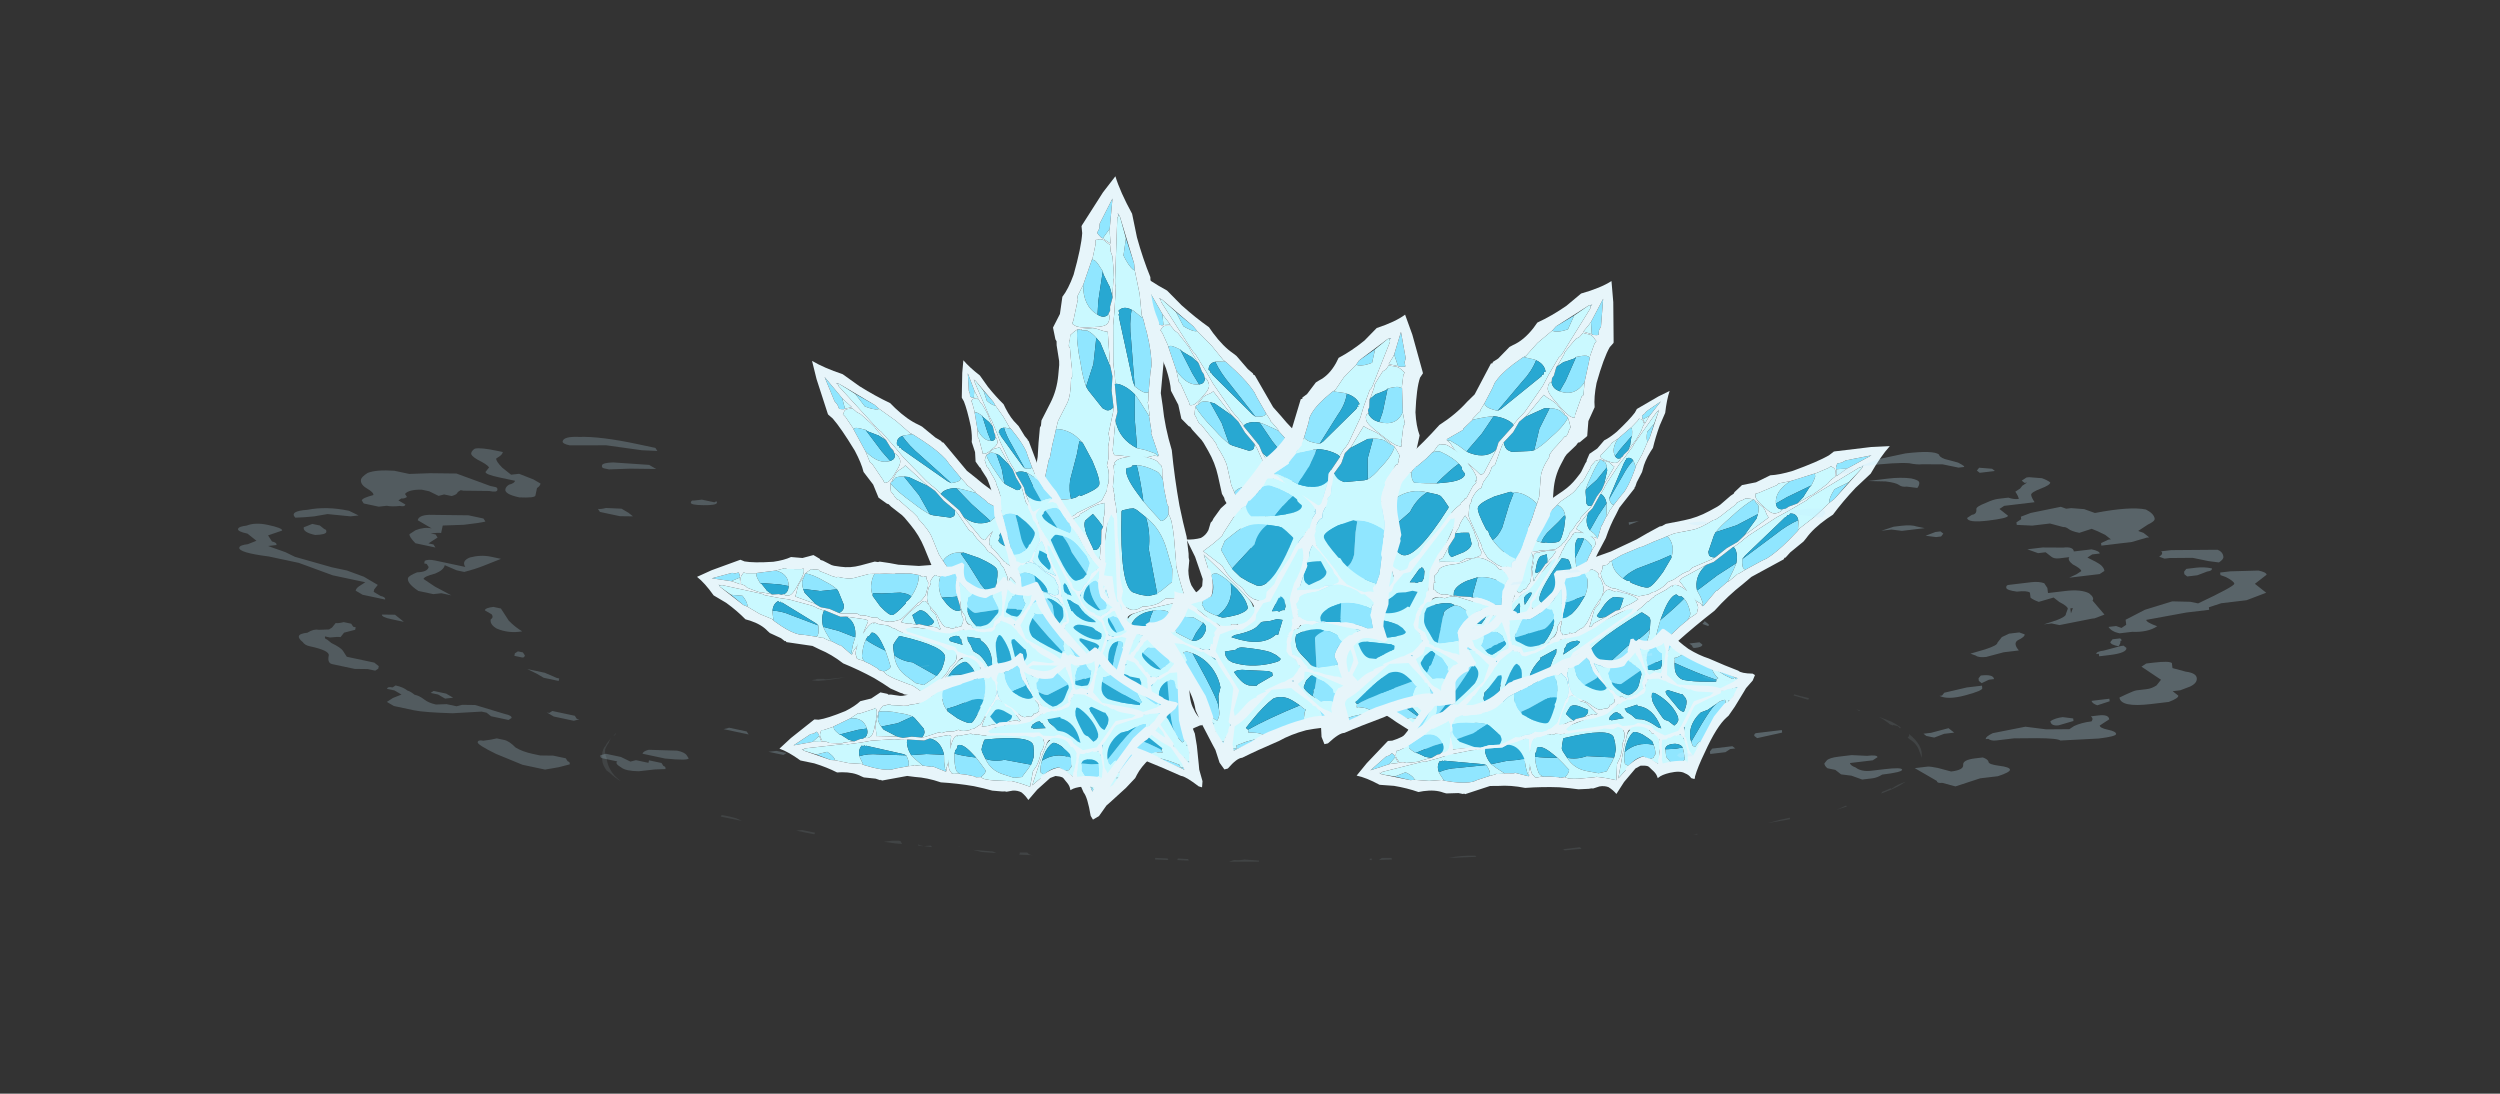 <?xml version="1.0" encoding="UTF-8" standalone="no"?>
<svg xmlns:ffdec="https://www.free-decompiler.com/flash" xmlns:xlink="http://www.w3.org/1999/xlink" ffdec:objectType="frame" height="109.85px" width="251.1px" xmlns="http://www.w3.org/2000/svg">
  <rect width="100%" height="100%" fill="#333333" stroke="none"/>
  <g transform="matrix(1.0, 0.0, 0.0, 1.0, 125.8, 66.15)">
    <use ffdec:characterId="1418" height="62.3" transform="matrix(-0.068, -0.307, 0.385, -0.086, -0.105, 14.704)" width="173.95" xlink:href="#sprite0"/>
    <use ffdec:characterId="1418" height="62.3" transform="matrix(0.173, -0.119, 0.149, 0.216, 11.597, -6.488)" width="173.95" xlink:href="#sprite0"/>
    <use ffdec:characterId="1418" height="62.3" transform="matrix(0.153, -0.3, 0.48, 0.245, -41.056, 3.397)" width="173.95" xlink:href="#sprite0"/>
    <use ffdec:characterId="1418" height="62.3" transform="matrix(-0.119, -0.29, 0.364, -0.15, -24.049, 20.752)" width="173.95" xlink:href="#sprite0"/>
    <use ffdec:characterId="1418" height="62.3" transform="matrix(0.309, -0.061, 0.077, 0.386, 10.154, -11.272)" width="173.95" xlink:href="#sprite0"/>
    <use ffdec:characterId="1418" height="62.3" transform="matrix(-0.012, -0.21, 0.263, -0.015, -27.32, 6.585)" width="173.95" xlink:href="#sprite0"/>
    <use ffdec:characterId="1418" height="62.3" transform="matrix(0.026, -0.331, -0.479, -0.218, 32.205, 19.963)" width="173.95" xlink:href="#sprite0"/>
    <use ffdec:characterId="1418" height="62.3" transform="matrix(-0.188, 0.166, 0.144, 0.37, 42.96, -17.642)" width="173.95" xlink:href="#sprite0"/>
    <use ffdec:characterId="1418" height="62.3" transform="matrix(-0.057, -0.316, -0.553, -0.183, 26.017, 20.677)" width="173.95" xlink:href="#sprite0"/>
    <use ffdec:characterId="1418" height="62.3" transform="matrix(-0.242, 0.065, -0.033, 0.397, -13.648, -20.073)" width="173.95" xlink:href="#sprite0"/>
    <use ffdec:characterId="1418" height="62.3" transform="matrix(-0.204, 0.135, 0.09, 0.374, -12.153, -14.962)" width="173.95" xlink:href="#sprite0"/>
    <use ffdec:characterId="466" height="18.35" transform="matrix(1.469, 0.0, 0.0, 1.077, -65.306, 0.632)" width="90.2" xlink:href="#shape1"/>
    <use ffdec:characterId="1104" height="6.6" transform="matrix(-5.086, 0.606, 0.606, 5.086, 99.92, -24.701)" width="14.75" xlink:href="#shape2"/>
    <use ffdec:characterId="1105" height="6.6" transform="matrix(5.025, 1.07, -1.07, 5.025, -98.415, -29.348)" width="11.4" xlink:href="#shape3"/>
  </g>
  <defs>
    <g id="sprite0" transform="matrix(1.0, 0.0, 0.0, 1.0, 70.0, 32.55)">
      <use ffdec:characterId="1417" height="8.9" transform="matrix(7.0, 0.0, 0.0, 7.0, -70.0, -32.55)" width="24.85" xlink:href="#shape0"/>
    </g>
    <g id="shape0" transform="matrix(1.0, 0.0, 0.0, 1.0, 10.0, 4.65)">
      <path d="M1.35 -2.3 L1.9 -2.45 2.8 -2.6 2.9 -2.6 3.45 -2.7 3.8 -2.75 4.1 -2.8 Q4.25 -2.65 4.25 -2.4 4.25 -2.25 4.1 -2.0 L4.1 -2.1 3.55 -2.0 2.45 -1.85 Q2.0 -1.75 1.75 -1.6 1.4 -1.9 1.4 -2.2 1.4 -2.25 1.4 -2.3 L1.35 -2.3 M8.3 -3.5 L8.35 -3.45 8.35 -3.4 8.45 -3.25 Q8.45 -3.1 8.35 -2.95 L7.3 -2.7 6.3 -2.6 Q6.6 -2.8 7.05 -3.0 7.85 -3.4 8.3 -3.5 M0.1 -2.05 L0.15 -1.85 Q0.15 -1.55 -0.1 -1.25 L-0.9 -1.15 -1.05 -1.15 -0.95 -1.3 Q-0.85 -1.55 -0.9 -1.85 L-0.8 -2.0 -0.2 -2.0 0.0 -2.05 0.1 -2.05 M-1.15 -0.6 L-1.3 -0.6 -1.35 -0.6 -1.3 -0.65 -1.3 -0.6 -1.15 -0.6 M13.3 -3.9 L13.4 -3.9 13.5 -3.95 13.45 -3.9 13.3 -3.9 M12.7 -3.45 L11.9 -2.95 11.65 -2.85 11.65 -2.9 Q11.7 -3.05 12.0 -3.3 L12.7 -3.45 M10.1 -2.15 L9.95 -2.05 9.5 -1.8 Q8.85 -1.45 8.35 -1.3 L8.1 -1.25 7.3 -1.05 Q7.2 -1.1 7.2 -1.2 7.2 -1.3 7.25 -1.45 L8.95 -2.1 Q9.55 -2.35 10.1 -2.45 L10.1 -2.4 10.0 -2.1 10.1 -2.15 M6.4 -0.75 L5.85 -0.5 5.8 -0.5 5.1 -0.05 5.05 -0.05 5.1 -0.15 5.05 -0.4 4.95 -0.65 5.1 -0.7 6.0 -1.05 6.95 -1.35 Q6.8 -1.15 6.5 -0.85 L6.4 -0.75 M4.25 0.35 L3.9 0.5 3.4 0.75 3.35 0.8 3.05 0.9 Q2.75 0.9 2.65 0.8 2.85 0.45 3.05 0.15 3.85 -0.2 4.3 -0.45 4.45 -0.25 4.45 0.1 4.45 0.2 4.25 0.35 M-0.85 2.2 Q-1.4 2.15 -1.85 2.3 L-2.15 2.55 -2.2 2.55 -2.4 2.6 -2.55 2.55 -2.6 2.55 Q-2.7 2.4 -2.7 2.25 L-2.65 2.2 Q-1.8 1.7 -0.9 1.7 -0.7 1.85 -0.65 2.05 -0.7 2.1 -0.75 2.15 L-0.85 2.2 M-4.45 3.7 L-5.05 3.65 -4.45 3.7 M-5.4 3.55 L-7.55 3.0 -7.75 2.8 -7.75 2.75 Q-7.45 2.65 -7.25 2.65 L-7.0 2.65 Q-6.75 2.65 -5.9 2.85 L-4.9 3.1 -4.9 3.25 -5.0 3.35 -5.3 3.3 Q-5.45 3.3 -5.45 3.45 L-5.4 3.55 M-6.65 0.55 L-6.3 0.2 -6.35 0.35 -6.25 0.35 -5.95 0.3 -5.8 0.25 -5.8 0.3 -5.7 0.4 Q-6.85 1.35 -7.7 1.95 L-7.85 1.95 -7.8 1.9 Q-7.7 1.7 -7.7 1.65 L-7.7 1.55 -6.65 0.55 M-6.25 0.1 L-5.95 -0.1 -5.6 -0.4 -5.55 -0.1 -5.8 -0.15 Q-6.0 -0.15 -6.0 0.0 L-6.25 0.1 M-5.05 -0.6 L-4.6 -0.7 -4.55 -0.7 -4.55 -0.6 -4.4 -0.6 Q-4.25 -0.5 -4.15 -0.4 L-4.1 -0.2 -4.65 -0.1 -4.75 -0.05 -4.8 -0.05 -5.05 0.0 -5.2 -0.2 -5.1 -0.3 Q-5.0 -0.45 -5.0 -0.5 -5.0 -0.55 -5.05 -0.6 M-4.25 -0.85 L-4.2 -0.9 -4.25 -0.85 M-3.95 -0.7 L-3.9 -0.65 -3.95 -0.7 M-3.75 -0.9 L-3.75 -0.95 -3.75 -0.9 M-3.15 -0.85 L-3.05 -0.85 -2.8 -0.8 Q-2.7 -0.8 -2.4 -0.9 -2.2 -0.95 -1.95 -1.1 -1.85 -1.0 -1.7 -1.0 L-1.65 -0.8 -1.7 -0.65 Q-2.1 -0.35 -2.25 -0.35 L-3.6 -0.25 -3.6 -0.3 Q-3.15 -0.85 -3.15 -0.8 L-3.15 -0.85 M-0.25 1.55 L-0.2 1.6 1.35 0.85 Q2.0 0.7 2.5 0.4 2.35 0.9 1.65 1.3 L1.05 1.65 0.55 1.8 0.0 1.65 -0.25 1.55 M9.25 -3.2 Q9.3 -3.65 10.1 -3.9 L11.25 -4.0 11.25 -3.9 Q11.2 -3.8 11.0 -3.6 L9.8 -3.35 9.25 -3.2 M12.25 -4.0 L12.25 -4.05 Q12.3 -4.15 12.35 -4.2 L12.55 -4.2 12.75 -4.25 13.95 -4.25 12.75 -3.95 12.25 -4.0 M-4.3 3.05 L-3.85 2.9 -3.25 2.65 -3.25 2.7 -3.15 2.9 -3.3 3.2 -3.25 3.25 -3.9 3.45 -4.15 3.45 -4.2 3.35 -4.3 3.05 M-7.95 1.65 L-8.0 1.75 -8.3 2.05 -8.65 2.35 -8.8 2.35 -8.8 2.4 -8.85 2.45 -9.0 2.5 -7.95 1.65 M-7.95 2.85 Q-7.9 2.95 -7.85 3.0 L-8.15 3.0 -7.95 2.85 M-8.6 2.85 L-9.15 2.65 -8.4 2.6 Q-8.7 2.65 -8.7 2.75 L-8.6 2.85" fill="#90e6ff" fill-rule="evenodd" stroke="none"/>
      <path d="M1.35 -2.3 L1.4 -2.3 Q1.4 -2.25 1.4 -2.2 1.4 -1.9 1.75 -1.6 L1.9 -1.5 2.05 -1.45 2.05 -1.4 Q2.6 -1.1 2.8 -1.1 3.0 -1.1 3.6 -1.55 L4.1 -2.0 Q4.25 -2.25 4.25 -2.4 4.25 -2.65 4.1 -2.8 L4.45 -2.85 5.3 -2.85 Q5.65 -2.85 6.3 -3.05 L6.4 -3.05 6.7 -3.15 Q6.8 -3.2 7.45 -3.45 L7.5 -3.5 7.7 -3.55 7.75 -3.55 7.95 -3.6 8.15 -3.55 8.3 -3.5 Q7.85 -3.4 7.05 -3.0 6.6 -2.8 6.3 -2.6 L6.2 -2.5 5.8 -1.95 5.8 -1.85 Q5.8 -1.75 6.05 -1.7 L5.85 -1.65 4.95 -1.5 Q4.85 -1.45 4.75 -1.4 L4.7 -1.4 4.45 -1.35 4.0 -1.2 3.7 -1.15 Q3.6 -1.05 3.25 -0.95 L3.05 -0.9 2.95 -0.9 2.75 -0.85 2.3 -0.85 Q2.25 -0.85 1.3 -1.3 1.2 -1.3 1.05 -1.4 L0.9 -1.5 0.8 -1.8 0.8 -1.95 Q0.95 -2.1 0.95 -2.2 L1.15 -2.2 1.25 -2.25 1.3 -2.25 1.3 -2.3 1.35 -2.3 M8.35 -3.4 L8.4 -3.4 8.65 -3.15 8.7 -3.05 8.75 -2.85 8.8 -2.75 7.6 -2.3 7.5 -2.25 8.25 -2.8 8.35 -2.95 Q8.45 -3.1 8.45 -3.25 L8.35 -3.4 M-0.1 -1.25 Q0.15 -1.55 0.15 -1.85 L0.1 -2.05 0.3 -2.1 0.4 -2.15 0.45 -2.15 Q0.5 -2.1 0.55 -2.1 L0.7 -1.95 0.65 -1.85 0.75 -1.75 Q0.8 -1.6 0.8 -1.45 0.8 -1.2 0.45 -0.95 L0.2 -0.75 0.05 -0.6 Q-0.35 -0.1 -0.6 -0.1 L-0.75 -0.05 -0.85 0.0 -1.0 0.0 Q-1.1 0.0 -1.1 -0.05 L-1.15 0.0 -1.45 0.0 -1.45 -0.05 -1.5 -0.1 -1.5 -0.15 Q-1.55 -0.25 -1.4 -0.4 L-1.35 -0.6 -1.3 -0.6 -1.15 -0.6 Q-0.85 -0.65 -0.45 -0.95 L-0.1 -1.25 M-1.3 -0.6 L-1.3 -0.6 M0.65 -0.35 L0.05 -0.2 -0.1 -0.1 -0.2 -0.1 -0.15 -0.15 0.2 -0.7 0.5 -0.9 Q0.55 -1.05 0.7 -1.15 0.85 -1.3 0.95 -1.3 L1.05 -1.3 Q1.15 -1.25 1.25 -1.2 L1.35 -1.2 Q1.7 -1.05 1.75 -1.05 L2.05 -0.9 2.25 -0.75 Q1.8 -0.6 1.65 -0.6 L1.3 -0.5 Q1.45 -0.65 1.6 -0.9 L1.2 -1.0 Q1.0 -1.0 0.7 -0.8 L0.25 -0.45 Q0.3 -0.35 0.45 -0.35 L0.65 -0.35 M0.65 -0.25 L1.55 -0.45 1.8 -0.5 2.0 -0.5 2.1 -0.35 2.35 -0.45 2.65 -0.6 2.7 -0.6 2.9 -0.7 2.95 -0.7 3.0 -0.75 3.6 -0.9 3.85 -1.0 3.9 -0.95 3.9 -1.0 Q4.15 -1.05 4.5 -0.7 L4.35 -0.95 4.25 -1.1 4.3 -1.15 4.4 -1.2 5.6 -1.5 5.5 -1.45 Q4.95 -1.15 4.95 -0.65 L5.05 -0.4 5.1 -0.15 5.05 -0.05 5.0 -0.15 4.8 -0.3 4.75 -0.4 Q4.85 -0.2 4.85 -0.05 4.85 0.0 4.8 0.05 L4.75 0.15 4.65 0.2 4.35 0.3 4.25 0.35 Q4.45 0.2 4.45 0.1 4.45 -0.25 4.3 -0.45 L4.2 -0.55 4.15 -0.55 Q4.1 -0.55 4.05 -0.6 L4.0 -0.65 3.95 -0.65 Q3.65 -0.6 3.25 -0.1 L3.05 0.15 Q2.85 0.45 2.65 0.8 2.75 0.9 3.05 0.9 L3.0 0.95 2.85 1.05 Q2.55 1.2 2.3 1.3 L1.4 1.65 1.25 1.7 Q1.05 1.8 0.7 2.0 L0.2 2.3 -0.2 1.85 -0.5 1.75 Q-0.8 1.6 -0.95 1.4 -1.25 1.3 -1.3 1.15 -1.3 1.1 -1.3 1.0 L-1.7 1.2 Q-1.5 1.2 -1.35 1.3 -1.0 1.5 -0.75 1.7 L0.05 2.3 -0.55 2.25 -0.65 2.3 -0.85 2.2 -0.75 2.15 Q-0.7 2.1 -0.65 2.05 -0.7 1.85 -0.9 1.7 L-1.1 1.55 Q-1.45 1.35 -1.8 1.35 -1.95 1.35 -2.3 1.65 -2.6 1.95 -2.7 2.1 L-2.7 2.25 Q-2.7 2.4 -2.6 2.55 L-2.55 2.55 -2.4 2.6 -2.2 2.55 -2.15 2.55 -2.6 2.95 -2.75 2.7 -2.95 2.5 -2.7 3.05 -4.45 3.7 -5.05 3.65 -5.4 3.55 -5.45 3.45 Q-5.45 3.3 -5.3 3.3 L-5.0 3.35 -4.9 3.25 -4.9 3.1 Q-4.95 2.75 -5.4 2.6 -5.7 2.5 -6.1 2.5 L-6.55 2.6 -7.2 2.65 -7.25 2.65 Q-7.45 2.65 -7.75 2.75 L-7.75 2.8 -7.55 3.0 -9.25 2.7 -6.65 0.55 -7.7 1.55 -7.7 1.65 Q-7.7 1.7 -7.8 1.9 L-7.85 1.95 -7.7 1.95 -7.65 2.0 -7.2 1.8 Q-6.3 1.4 -5.8 1.1 -5.55 0.9 -5.55 0.7 -5.55 0.6 -5.7 0.4 L-5.8 0.3 -5.8 0.25 -5.95 0.3 -6.25 0.35 -6.35 0.35 -6.3 0.2 -6.25 0.1 -6.0 0.0 Q-6.0 -0.15 -5.8 -0.15 L-5.55 -0.1 -5.6 -0.4 -5.95 -0.1 -5.45 -0.55 -5.05 -0.6 Q-5.0 -0.55 -5.0 -0.5 -5.0 -0.45 -5.1 -0.3 L-5.2 -0.2 -5.05 0.0 Q-4.9 0.2 -4.75 0.2 L-4.4 0.1 -4.1 -0.05 -4.05 -0.1 -4.1 -0.2 -4.15 -0.4 Q-4.25 -0.5 -4.4 -0.6 L-4.55 -0.6 -4.55 -0.7 -4.6 -0.7 -4.25 -0.85 -4.2 -0.9 Q-4.15 -1.0 -4.05 -0.85 -3.95 -0.85 -3.95 -0.7 L-3.9 -0.65 -3.75 -0.9 -3.75 -0.95 -3.5 -0.95 Q-3.15 -1.0 -3.15 -0.85 L-3.15 -0.8 Q-3.15 -0.85 -3.6 -0.3 L-3.6 -0.25 -3.6 -0.15 -3.55 -0.1 Q-3.45 -0.05 -3.3 0.05 -3.1 0.2 -2.9 0.2 L-2.6 0.2 -2.35 0.15 -2.15 0.0 Q-1.8 -0.3 -1.7 -0.55 L-1.7 -0.65 -1.65 -0.8 -1.7 -1.0 Q-1.85 -1.0 -1.95 -1.1 L-1.9 -1.25 Q-1.8 -1.25 -1.75 -1.2 L-1.55 -1.3 -1.45 -1.4 -1.35 -1.45 -1.1 -1.65 -1.25 -0.95 -1.3 -0.7 Q-1.4 -0.5 -1.6 -0.35 L-1.65 -0.2 Q-1.8 0.0 -2.0 0.05 L-2.05 0.1 -1.95 0.1 -2.2 0.2 -2.15 0.2 -1.95 0.15 -1.8 0.15 -0.75 0.1 -0.4 0.0 0.65 -0.25 M6.95 -1.95 L7.0 -1.95 7.4 -2.1 7.5 -2.15 7.75 -2.25 9.15 -2.7 9.75 -2.85 10.65 -3.1 10.75 -3.15 10.9 -3.2 13.3 -3.9 13.45 -3.9 13.4 -3.85 12.7 -3.45 12.0 -3.3 Q11.7 -3.05 11.65 -2.9 L11.65 -2.85 10.85 -2.45 10.1 -2.15 10.0 -2.1 10.1 -2.4 10.1 -2.45 Q10.1 -2.7 9.8 -2.75 L9.75 -2.7 9.65 -2.7 9.6 -2.65 9.55 -2.65 7.4 -1.55 7.25 -1.45 Q7.2 -1.3 7.2 -1.2 7.2 -1.1 7.3 -1.05 L6.95 -0.95 6.9 -0.95 6.8 -0.9 6.45 -0.75 6.4 -0.75 6.5 -0.85 Q6.8 -1.15 6.95 -1.35 7.05 -1.55 7.05 -1.7 7.05 -1.9 6.95 -1.95 M2.5 0.4 L2.6 0.1 2.6 0.0 2.5 -0.1 2.3 -0.25 2.25 -0.25 Q-0.6 0.6 -0.6 1.0 L-0.55 1.2 -0.45 1.4 -0.25 1.55 0.0 1.65 0.55 1.8 1.05 1.65 1.65 1.3 Q2.35 0.9 2.5 0.4 M9.5 -2.95 Q9.4 -2.85 9.15 -2.85 8.95 -2.85 8.7 -3.15 8.45 -3.4 8.4 -3.55 L8.4 -3.6 Q8.4 -3.7 8.45 -3.7 L8.55 -3.7 9.45 -3.85 9.55 -3.9 10.1 -3.9 Q9.3 -3.65 9.25 -3.2 L9.25 -3.15 Q9.25 -3.0 9.45 -2.95 L9.5 -2.95 M11.25 -4.0 L11.3 -4.0 11.9 -4.1 12.05 -4.15 12.1 -4.1 Q12.2 -4.05 12.2 -3.95 L12.15 -3.8 12.15 -3.75 11.9 -3.65 11.75 -3.55 Q11.25 -3.35 10.95 -3.25 L10.9 -3.25 10.35 -3.1 10.2 -3.05 10.55 -3.25 10.6 -3.3 10.9 -3.55 11.0 -3.6 Q11.2 -3.8 11.25 -3.9 L11.25 -4.0 M12.25 -4.0 L12.75 -3.95 12.6 -3.9 12.2 -3.75 12.25 -4.0 M-0.5 0.65 L-0.5 0.65 M-0.75 0.35 L-0.85 0.3 -1.15 0.3 -1.35 0.35 Q-1.35 0.4 -1.5 0.5 L-1.5 0.55 -1.6 0.7 -0.85 0.45 -0.8 0.4 -0.75 0.4 -0.75 0.35 M-1.9 0.6 L-1.85 0.45 -2.65 0.65 -2.65 0.7 Q-3.5 1.15 -3.5 1.9 L-3.5 1.95 -3.35 1.85 Q-2.85 1.3 -2.5 1.15 L-2.3 1.05 -2.25 1.0 -2.1 0.8 -1.9 0.6 M-2.8 1.7 L-3.0 1.9 -2.9 1.9 -2.85 1.85 Q-2.85 1.75 -2.75 1.7 L-2.8 1.7 M-3.3 0.4 L-3.5 0.3 Q-3.55 0.1 -3.85 0.2 -3.75 0.2 -3.7 0.2 L-3.4 0.4 -3.3 0.45 -3.3 0.4 M-3.35 0.8 L-3.35 0.8 M-4.05 0.9 L-4.15 1.0 Q-4.7 1.6 -4.7 2.05 L-4.65 2.15 -4.5 2.2 -4.3 2.2 -4.05 1.9 Q-3.85 1.8 -3.8 1.65 -3.6 1.15 -3.6 0.95 L-3.65 0.8 -3.75 0.7 Q-3.85 0.7 -4.0 0.85 L-4.05 0.9 M-4.85 0.7 L-4.55 0.45 -4.65 0.45 -4.85 0.7 M-5.5 1.6 L-5.55 1.7 -5.55 1.75 Q-5.55 1.9 -5.15 2.05 -4.95 1.95 -4.85 1.7 -4.65 1.3 -4.55 1.1 L-4.55 1.0 -4.7 1.0 -5.35 1.45 -5.45 1.5 -5.5 1.6 M-4.75 2.5 L-4.85 2.5 Q-4.65 2.65 -4.55 2.9 L-4.55 2.8 Q-4.55 2.65 -4.25 2.5 L-4.75 2.5 M-3.2 2.15 L-3.2 2.25 -3.05 2.3 -3.2 2.15 M-3.25 2.65 Q-3.35 2.6 -3.4 2.6 -3.6 2.6 -3.95 2.75 -4.25 2.9 -4.3 3.05 L-4.2 3.35 -4.15 3.45 -3.9 3.45 -3.25 3.25 -3.3 3.2 -3.15 2.9 -3.25 2.7 -3.25 2.65 M-7.95 1.65 L-9.0 2.5 -8.85 2.45 -8.8 2.4 -8.8 2.35 -8.65 2.35 -8.3 2.05 -8.0 1.75 -7.95 1.65 M-7.5 2.35 L-8.2 2.5 -7.55 2.35 -7.5 2.35 M-8.6 2.85 L-8.7 2.75 Q-8.7 2.65 -8.4 2.6 L-9.15 2.65 -8.6 2.85 M-7.95 2.85 L-8.15 3.0 -7.85 3.0 Q-7.9 2.95 -7.95 2.85" fill="#caf9ff" fill-rule="evenodd" stroke="none"/>
      <path d="M1.75 -1.6 Q2.0 -1.75 2.45 -1.85 L3.55 -2.0 4.1 -2.1 4.1 -2.0 3.6 -1.55 Q3.0 -1.1 2.8 -1.1 2.6 -1.1 2.05 -1.4 L2.05 -1.45 1.9 -1.5 1.75 -1.6 M7.5 -2.25 L7.2 -2.1 6.65 -1.95 6.05 -1.7 Q5.8 -1.75 5.8 -1.85 L5.8 -1.95 6.2 -2.5 6.3 -2.6 7.3 -2.7 8.35 -2.95 8.25 -2.8 7.5 -2.25 M-0.1 -1.25 L-0.45 -0.95 Q-0.85 -0.65 -1.15 -0.6 L-1.3 -0.6 -1.25 -0.75 -1.05 -1.1 -1.05 -1.15 -0.9 -1.15 -0.1 -1.25 M1.3 -0.5 L1.15 -0.5 0.65 -0.35 0.45 -0.35 Q0.3 -0.35 0.25 -0.45 L0.7 -0.8 Q1.0 -1.0 1.2 -1.0 L1.6 -0.9 Q1.45 -0.65 1.3 -0.5 M0.65 -0.25 L1.55 -0.45 0.65 -0.25 M1.8 -0.5 L2.0 -0.5 1.8 -0.5 M5.6 -1.5 L5.95 -1.55 6.95 -1.95 Q7.05 -1.9 7.05 -1.7 7.05 -1.55 6.95 -1.35 L6.0 -1.05 5.1 -0.7 4.95 -0.65 Q4.95 -1.15 5.5 -1.45 L5.6 -1.5 M-0.75 0.1 L-0.4 0.0 -0.75 0.1 M-0.25 1.55 L-0.45 1.4 -0.55 1.2 -0.6 1.0 Q-0.6 0.6 2.25 -0.25 L2.3 -0.25 2.5 -0.1 2.6 0.0 2.6 0.1 2.5 0.4 Q2.0 0.7 1.35 0.85 L-0.2 1.6 -0.25 1.55 M3.05 0.15 L3.25 -0.1 Q3.65 -0.6 3.95 -0.65 L4.0 -0.65 4.05 -0.6 Q4.1 -0.55 4.15 -0.55 L4.2 -0.55 4.3 -0.45 Q3.85 -0.2 3.05 0.15 M9.5 -2.95 L9.45 -2.95 Q9.25 -3.0 9.25 -3.15 L9.25 -3.2 9.8 -3.35 11.0 -3.6 10.9 -3.55 10.6 -3.3 10.55 -3.25 10.2 -3.05 9.8 -3.0 9.65 -2.95 9.5 -2.95 M7.25 -1.45 L7.4 -1.55 9.55 -2.65 9.6 -2.65 9.65 -2.7 9.75 -2.7 9.8 -2.75 Q10.1 -2.7 10.1 -2.45 9.55 -2.35 8.95 -2.1 L7.25 -1.45 M-5.05 0.0 L-4.8 -0.05 -4.75 -0.05 -4.65 -0.1 -4.1 -0.2 -4.05 -0.1 -4.1 -0.05 -4.4 0.1 -4.75 0.2 Q-4.9 0.2 -5.05 0.0 M-1.7 -0.65 L-1.7 -0.55 Q-1.8 -0.3 -2.15 0.0 L-2.35 0.15 -2.6 0.2 -2.9 0.2 Q-3.1 0.2 -3.3 0.05 -3.45 -0.05 -3.55 -0.1 L-3.6 -0.15 -3.6 -0.25 -2.25 -0.35 Q-2.1 -0.35 -1.7 -0.65 M-0.75 0.35 L-0.75 0.4 -0.8 0.4 -0.85 0.45 -1.6 0.7 -1.5 0.55 -1.5 0.5 Q-1.35 0.4 -1.35 0.35 L-1.15 0.3 -0.85 0.3 -0.75 0.35 M-0.9 1.7 Q-1.8 1.7 -2.65 2.2 L-2.7 2.25 -2.7 2.1 Q-2.6 1.95 -2.3 1.65 -1.95 1.35 -1.8 1.35 -1.45 1.35 -1.1 1.55 L-0.9 1.7 M-1.9 0.6 L-2.1 0.8 -2.25 1.0 -2.3 1.05 -2.5 1.15 Q-2.85 1.3 -3.35 1.85 L-3.5 1.95 -3.5 1.9 Q-3.5 1.15 -2.65 0.7 L-2.65 0.65 -1.85 0.45 -1.9 0.6 M-3.3 0.45 L-3.4 0.4 -3.7 0.2 Q-3.75 0.2 -3.85 0.2 -3.55 0.1 -3.5 0.3 L-3.3 0.4 -3.3 0.45 M-4.05 0.9 L-4.0 0.85 Q-3.85 0.7 -3.75 0.7 L-3.65 0.8 -3.6 0.95 Q-3.6 1.15 -3.8 1.65 -3.85 1.8 -4.05 1.9 L-4.3 2.2 -4.5 2.2 -4.65 2.15 -4.7 2.05 Q-4.7 1.6 -4.15 1.0 L-4.05 0.9 M-3.35 0.8 L-3.35 0.8 M-4.85 0.7 L-4.65 0.45 -4.55 0.45 -4.85 0.7 M-5.7 0.4 Q-5.55 0.6 -5.55 0.7 -5.55 0.9 -5.8 1.1 -6.3 1.4 -7.2 1.8 L-7.65 2.0 -7.7 1.95 Q-6.85 1.35 -5.7 0.4 M-5.5 1.6 L-5.45 1.5 -5.35 1.45 -4.7 1.0 -4.55 1.0 -4.55 1.1 Q-4.65 1.3 -4.85 1.7 -4.95 1.95 -5.15 2.05 -5.55 1.9 -5.55 1.75 L-5.55 1.7 -5.5 1.6 M-4.75 2.5 L-4.25 2.5 Q-4.55 2.65 -4.55 2.8 L-4.55 2.9 Q-4.65 2.65 -4.85 2.5 L-4.75 2.5 M-4.9 3.1 L-5.9 2.85 Q-6.75 2.65 -7.0 2.65 L-7.25 2.65 -7.2 2.65 -6.55 2.6 -6.1 2.5 Q-5.7 2.5 -5.4 2.6 -4.95 2.75 -4.9 3.1 M-4.3 3.05 Q-4.25 2.9 -3.95 2.75 -3.6 2.6 -3.4 2.6 -3.35 2.6 -3.25 2.65 L-3.85 2.9 -4.3 3.05 M-7.5 2.35 L-7.55 2.35 -8.2 2.5 -7.5 2.35" fill="#28a8d2" fill-rule="evenodd" stroke="none"/>
      <path d="M1.45 -2.65 L2.7 -2.9 3.25 -3.05 3.85 -3.2 3.95 -3.2 4.15 -3.25 5.0 -3.25 Q5.6 -3.25 6.2 -3.4 L6.6 -3.5 6.75 -3.55 7.3 -3.8 7.45 -3.85 7.5 -3.9 7.9 -4.1 8.55 -4.1 9.25 -4.25 Q9.65 -4.2 10.3 -4.25 11.5 -4.4 12.05 -4.55 L12.3 -4.65 12.35 -4.65 14.0 -4.55 14.85 -4.45 Q14.35 -4.15 13.75 -3.6 L12.95 -3.2 Q12.25 -2.8 11.7 -2.4 L11.4 -2.3 Q10.7 -2.05 10.3 -1.75 L10.15 -1.65 9.45 -1.35 9.2 -1.2 9.15 -1.2 9.1 -1.15 7.5 -0.75 7.05 -0.55 Q6.3 -0.25 5.55 0.2 4.55 0.6 3.6 1.05 3.0 1.35 2.55 1.6 L1.95 1.85 1.8 1.9 1.7 1.95 1.3 2.05 Q1.0 2.15 0.8 2.3 0.6 2.5 0.5 2.7 L-0.2 2.55 -1.15 2.45 -1.5 2.5 Q-1.75 2.6 -1.9 2.7 L-1.95 2.75 -2.05 2.9 Q-2.2 3.1 -2.2 3.2 L-2.2 3.3 -2.25 3.3 Q-2.5 3.3 -3.0 3.45 -3.65 3.65 -3.85 3.85 -4.05 4.0 -4.1 4.15 L-4.25 4.25 -4.3 4.25 -4.35 4.2 Q-4.7 4.0 -5.45 3.75 -6.7 3.3 -7.45 3.3 L-7.6 3.3 -8.15 3.2 -9.0 3.0 -9.2 2.95 -9.75 2.9 -10.0 2.8 -9.9 2.7 Q-9.25 2.4 -9.15 2.25 -8.55 1.8 -7.75 1.15 -7.25 0.8 -6.8 0.35 -6.4 -0.1 -6.2 -0.45 L-5.85 -0.85 -5.75 -0.9 -4.95 -0.85 Q-4.8 -0.85 -4.5 -1.0 -4.3 -1.1 -4.2 -1.2 L-4.05 -1.2 -3.95 -1.25 -3.9 -1.35 -3.75 -1.4 -3.7 -1.4 -3.65 -1.35 -3.3 -1.15 -3.3 -1.1 -3.0 -1.1 Q-2.7 -1.1 -2.4 -1.2 -2.2 -1.25 -1.55 -1.6 -1.25 -1.8 -1.3 -2.25 L-1.15 -2.35 -0.55 -2.3 Q-0.1 -2.35 0.4 -2.5 L0.6 -2.55 1.45 -2.65 M1.9 -2.45 L1.35 -2.3 1.3 -2.3 1.3 -2.25 1.25 -2.25 1.15 -2.2 0.95 -2.2 Q0.95 -2.1 0.8 -1.95 L0.8 -1.8 0.9 -1.5 1.05 -1.4 Q1.2 -1.3 1.3 -1.3 2.25 -0.85 2.3 -0.85 L2.75 -0.85 2.95 -0.9 3.05 -0.9 3.25 -0.95 Q3.6 -1.05 3.7 -1.15 L4.0 -1.2 4.45 -1.35 4.7 -1.4 4.75 -1.4 Q4.85 -1.45 4.95 -1.5 L5.85 -1.65 6.05 -1.7 6.65 -1.95 7.2 -2.1 7.6 -2.3 8.8 -2.75 8.75 -2.85 8.7 -3.05 8.65 -3.15 8.4 -3.4 8.35 -3.4 8.35 -3.45 8.3 -3.5 8.15 -3.55 7.95 -3.6 7.75 -3.55 7.7 -3.55 7.5 -3.5 7.45 -3.45 Q6.8 -3.2 6.7 -3.15 L6.4 -3.05 6.3 -3.05 Q5.65 -2.85 5.3 -2.85 L4.45 -2.85 4.1 -2.8 3.8 -2.75 3.45 -2.7 2.9 -2.6 2.8 -2.6 1.9 -2.45 M2.7 -0.6 L2.65 -0.6 2.35 -0.45 1.85 -0.25 1.25 -0.05 0.25 0.35 -0.25 0.5 -0.75 0.75 -1.05 0.8 Q-1.35 0.95 -1.3 1.15 -1.25 1.3 -0.95 1.4 -0.8 1.6 -0.5 1.75 L-0.2 1.85 0.2 2.3 0.7 2.0 Q1.05 1.8 1.25 1.7 L1.4 1.65 2.3 1.3 Q2.55 1.2 2.85 1.05 L3.0 0.95 3.05 0.9 3.35 0.8 3.4 0.75 3.9 0.5 4.25 0.35 4.35 0.3 4.65 0.2 4.75 0.15 4.8 0.05 Q4.85 0.0 4.85 -0.05 4.85 -0.2 4.75 -0.4 L4.8 -0.3 5.0 -0.15 5.05 -0.05 5.1 -0.05 5.8 -0.5 5.85 -0.5 6.4 -0.75 6.45 -0.75 6.8 -0.9 6.9 -0.95 6.95 -0.95 7.3 -1.05 8.1 -1.25 8.35 -1.3 Q8.85 -1.45 9.5 -1.8 L9.95 -2.05 10.1 -2.15 10.85 -2.45 11.65 -2.85 11.9 -2.95 13.4 -3.85 13.5 -3.95 13.4 -3.9 13.3 -3.9 10.9 -3.2 10.75 -3.15 10.65 -3.1 9.75 -2.85 9.15 -2.7 7.75 -2.25 7.5 -2.15 7.4 -2.1 7.0 -1.95 6.95 -1.95 5.95 -1.55 5.6 -1.5 4.4 -1.2 4.3 -1.15 4.25 -1.1 4.35 -0.95 4.5 -0.7 Q4.15 -1.05 3.9 -1.0 L3.9 -0.95 3.85 -1.0 3.6 -0.9 3.0 -0.75 2.95 -0.7 2.9 -0.7 2.7 -0.6 M1.85 -0.35 Q1.85 -0.4 1.95 -0.45 1.35 -0.5 0.1 -0.05 L-0.5 0.1 -0.75 0.15 -1.6 0.15 -1.7 0.2 -1.9 0.2 -2.1 0.25 -2.2 0.25 -2.4 0.35 -2.45 0.35 -2.55 0.4 -2.55 0.35 -2.6 0.4 -2.85 0.45 -2.95 0.45 -3.3 0.5 -3.45 0.45 Q-3.55 0.25 -3.75 0.25 L-3.8 0.2 -3.85 0.2 -3.95 0.25 -4.1 0.3 -4.45 0.45 -4.65 0.6 -4.8 0.7 -4.9 0.8 -5.55 1.3 -5.55 1.25 Q-5.85 1.5 -5.95 1.55 L-6.0 1.55 Q-6.15 1.7 -6.45 1.85 -7.2 2.2 -7.25 2.25 L-7.0 2.25 -5.95 2.0 -4.65 2.4 -4.6 2.4 -4.45 2.45 -4.4 2.45 -3.55 2.25 -3.2 1.95 -3.05 1.8 -3.05 1.7 -3.0 1.7 -3.0 1.65 -2.95 1.6 -2.55 1.35 -2.3 1.2 -2.0 1.15 Q-1.6 1.0 -1.35 0.9 L-1.15 0.7 -0.85 0.6 1.85 -0.35 M1.05 -1.3 L0.95 -1.3 Q0.85 -1.3 0.7 -1.15 0.55 -1.05 0.5 -0.9 L0.2 -0.7 -0.15 -0.15 -0.2 -0.1 -0.1 -0.1 0.05 -0.2 0.65 -0.35 1.15 -0.5 1.3 -0.5 1.65 -0.6 Q1.8 -0.6 2.25 -0.75 L2.05 -0.9 1.75 -1.05 Q1.7 -1.05 1.35 -1.2 L1.25 -1.2 Q1.15 -1.25 1.05 -1.3 M0.3 -2.1 L0.1 -2.05 0.0 -2.05 -0.2 -2.0 -0.8 -2.0 -0.9 -1.85 Q-0.85 -1.55 -0.95 -1.3 L-1.05 -1.15 -1.05 -1.1 -1.25 -0.75 -1.3 -0.6 -1.3 -0.65 -1.35 -0.6 -1.4 -0.4 Q-1.55 -0.25 -1.5 -0.15 L-1.5 -0.1 -1.45 -0.05 -1.45 0.0 -1.15 0.0 -1.1 -0.05 Q-1.1 0.0 -1.0 0.0 L-0.85 0.0 -0.75 -0.05 -0.6 -0.1 Q-0.35 -0.1 0.05 -0.6 L0.2 -0.75 0.45 -0.95 Q0.8 -1.2 0.8 -1.45 0.8 -1.6 0.75 -1.75 L0.65 -1.85 0.7 -1.95 0.55 -2.1 Q0.5 -2.1 0.45 -2.15 L0.4 -2.15 0.3 -2.1 M9.95 -3.9 L9.55 -3.9 9.45 -3.85 8.55 -3.7 8.45 -3.7 Q8.4 -3.7 8.4 -3.6 L8.4 -3.55 Q8.45 -3.4 8.7 -3.15 8.95 -2.85 9.15 -2.85 9.4 -2.85 9.5 -2.95 L9.65 -2.95 9.8 -3.0 10.2 -3.05 10.35 -3.1 10.9 -3.25 10.95 -3.25 Q11.25 -3.35 11.75 -3.55 L11.9 -3.65 12.15 -3.75 12.15 -3.8 12.2 -3.95 Q12.2 -4.05 12.1 -4.1 L12.05 -4.15 11.9 -4.1 11.3 -4.0 11.25 -4.0 10.1 -3.9 9.95 -3.9 M12.25 -4.0 L12.2 -3.75 12.6 -3.9 12.75 -3.95 13.95 -4.25 12.75 -4.25 12.55 -4.2 12.35 -4.2 Q12.3 -4.15 12.25 -4.05 L12.25 -4.0 M-5.55 -0.05 L-5.8 -0.25 Q-5.95 0.05 -6.35 0.4 -6.7 0.75 -7.25 1.2 -7.7 1.6 -8.2 1.9 L-8.95 2.45 -8.65 2.45 -7.75 2.3 Q-7.4 2.05 -6.85 1.8 L-5.7 1.25 -5.4 1.1 -5.0 0.55 -5.1 0.45 -5.3 0.2 -5.45 0.05 -5.5 0.05 -5.5 -0.05 -5.55 -0.05 M-5.5 -0.45 L-5.55 -0.45 Q-5.5 -0.4 -5.5 -0.25 L-5.45 -0.15 -5.1 0.15 -4.7 0.35 -4.35 0.15 -4.0 0.1 -3.95 0.0 -3.95 -0.35 -4.05 -0.9 -4.2 -0.8 -4.25 -0.75 Q-4.6 -0.6 -4.9 -0.55 L-5.35 -0.45 -5.5 -0.45 M-3.75 -0.7 L-3.75 -0.65 -3.8 -0.45 -3.8 -0.25 -3.85 -0.15 -3.8 -0.15 -3.8 0.0 -3.7 0.0 -3.65 0.05 -3.4 0.15 -3.4 0.2 -3.35 0.35 -2.85 0.35 -2.7 0.3 -2.6 0.3 -2.2 0.2 -2.1 0.15 -2.0 0.05 -1.85 0.0 Q-1.75 -0.05 -1.65 -0.2 L-1.6 -0.35 Q-1.4 -0.5 -1.3 -0.7 L-1.25 -0.95 -1.1 -1.65 -1.35 -1.45 -1.45 -1.4 -1.55 -1.3 -1.8 -1.15 Q-2.1 -1.0 -2.4 -0.9 -2.7 -0.8 -2.8 -0.8 L-3.05 -0.85 -3.2 -0.85 -3.7 -0.9 -3.7 -0.8 -3.75 -0.7 M-0.75 1.7 Q-1.0 1.5 -1.35 1.3 -1.6 1.1 -1.95 1.2 -2.25 1.3 -2.5 1.45 -2.8 1.65 -2.85 1.85 L-2.9 1.9 -2.95 1.9 -3.05 2.05 -3.1 2.15 -3.1 2.2 -3.15 2.2 -3.05 2.3 -3.05 2.35 -2.9 2.55 -2.7 2.75 -2.65 2.75 -2.55 2.9 -2.2 2.55 -1.85 2.3 Q-1.3 2.15 -0.6 2.2 L-0.55 2.25 0.05 2.3 -0.75 1.7 M-2.85 2.85 L-2.95 2.75 -3.0 2.65 -3.15 2.5 -3.1 2.5 -3.3 2.3 -3.55 2.4 -3.7 2.4 -3.8 2.45 -4.15 2.5 -4.15 2.55 Q-4.25 2.55 -4.35 2.6 L-4.45 2.6 -4.45 2.65 -4.55 2.8 -4.55 2.85 -4.5 3.25 -4.3 3.55 -4.2 3.6 -4.2 3.55 -4.25 3.55 Q-3.85 3.35 -3.3 3.15 L-2.8 3.0 -2.85 2.85 M-4.6 0.45 L-4.65 0.45 -4.65 0.5 -4.6 0.45 M-5.0 2.45 L-5.45 2.3 Q-5.8 2.15 -5.95 2.15 L-6.85 2.3 -7.65 2.45 -7.75 2.4 -7.85 2.45 -8.05 2.5 -8.1 2.5 -8.55 2.65 -8.75 2.7 -8.3 2.85 -7.8 2.9 -7.7 2.85 -7.6 2.85 -7.15 2.9 -6.75 2.95 -4.7 3.55 -4.6 3.3 -4.7 2.85 -4.65 2.8 -4.75 2.65 -4.8 2.5 Q-4.9 2.45 -5.0 2.45 M-3.2 3.2 L-3.2 3.2" fill="#e7f5fa" fill-rule="evenodd" stroke="none"/>
    </g>
    <g id="shape1" transform="matrix(1.0, 0.0, 0.0, 1.0, 45.1, 6.1)">
      <path d="M30.25 -4.9 L30.15 -4.95 30.15 -5.05 31.2 -4.85 Q31.0 -4.75 31.05 -4.6 L30.5 -4.8 30.25 -4.9 M32.5 -4.5 L32.35 -4.55 Q31.75 -4.55 31.2 -4.85 L31.75 -4.7 32.0 -4.65 32.5 -4.5 M37.4 -3.0 L37.35 -2.85 Q36.85 -3.05 36.35 -3.25 L36.4 -3.35 36.8 -3.2 37.4 -3.0 M42.95 -0.55 Q42.6 -0.95 42.2 -1.25 42.6 -1.05 43.05 -0.8 43.4 -0.55 43.7 -0.25 L43.65 -0.25 43.65 -0.2 43.6 -0.2 Q43.6 -0.3 43.45 -0.4 43.3 -0.45 43.15 -0.5 L43.15 -0.45 42.95 -0.55 M40.65 -1.95 L40.9 -1.85 40.85 -1.8 40.65 -1.95 M44.95 1.95 Q44.8 1.25 44.25 0.8 L44.15 0.65 44.25 0.55 44.25 0.35 Q45.25 1.45 45.1 2.55 45.05 2.25 44.95 1.95 M-35.95 8.2 L-35.55 8.45 -37.0 8.05 Q-36.95 8.0 -36.95 7.9 -36.45 8.0 -35.95 8.2 M-44.55 0.8 Q-44.5 0.75 -44.5 0.7 L-44.65 1.1 -44.65 1.15 Q-44.8 1.4 -44.9 1.75 -44.95 2.2 -44.8 2.6 -44.75 3.45 -44.25 4.25 L-43.85 4.75 Q-44.25 4.4 -44.6 3.95 L-44.8 3.75 -44.9 3.55 Q-45.15 3.05 -45.1 2.5 -45.15 2.0 -44.95 1.55 L-44.9 1.5 Q-44.8 1.2 -44.6 0.9 L-44.55 0.8 M-44.15 0.3 L-44.25 0.45 -44.35 0.55 -44.2 0.3 -44.15 0.3 M-43.35 0.4 L-43.35 0.4 M-23.5 10.65 Q-23.35 10.75 -23.15 10.8 L-23.25 10.8 -23.5 10.75 -23.5 10.65 M-25.3 10.3 L-24.8 10.3 -24.7 10.35 -24.6 10.6 -25.05 10.55 -25.85 10.4 -25.3 10.3 M-31.45 9.3 L-30.55 9.55 -30.6 9.7 Q-31.2 9.55 -31.85 9.35 L-31.8 9.35 -31.45 9.3 M-15.6 11.65 L-16.6 11.6 Q-16.55 11.55 -16.55 11.4 L-16.05 11.4 -16.0 11.45 Q-15.9 11.65 -15.6 11.65 M-18.4 11.3 L-18.15 11.45 -19.15 11.35 -19.75 11.15 -18.4 11.3 M-23.1 10.8 L-22.65 10.75 -22.55 10.9 -23.1 10.8 M-20.7 10.8 L-20.7 10.85 -20.75 10.8 -20.7 10.8 M-1.2 12.05 L-0.2 12.15 -0.2 12.25 -2.25 12.25 -1.9 12.1 Q-1.55 12.15 -1.2 12.05 M-5.05 12.0 L-5.0 12.15 -5.8 12.1 Q-5.75 12.05 -5.75 11.95 L-5.2 12.0 -5.05 12.0 M-6.45 11.95 L-6.4 12.1 -7.3 12.05 Q-7.3 11.95 -7.3 11.9 L-6.45 11.95 M-23.75 -5.8 L-24.0 -5.85 -22.75 -6.1 -22.75 -6.0 -23.75 -5.8 M-30.75 -4.6 L-30.7 -4.7 Q-30.55 -4.7 -30.4 -4.8 L-30.0 -4.8 -29.8 -4.75 -28.5 -4.95 Q-29.4 -4.7 -30.35 -4.6 L-30.7 -4.65 -30.75 -4.6 M7.4 12.1 L7.35 12.0 7.5 11.95 7.5 12.05 7.55 12.1 7.4 12.1 M8.0 12.1 L8.2 11.9 8.85 11.9 8.9 12.05 8.0 12.1 M1.9 12.15 L1.9 12.15 M18.7 11.4 L18.7 11.4 M21.75 10.9 L21.85 11.05 20.7 11.2 Q20.65 11.1 20.55 11.1 L21.75 10.9 M12.85 11.9 L12.8 11.9 Q13.65 11.65 14.55 11.7 L14.6 11.7 14.65 11.8 12.85 11.9 M12.55 11.8 L12.55 11.8 M29.75 9.65 L29.8 9.7 29.5 9.75 29.75 9.65 M36.1 8.15 Q36.1 8.25 36.1 8.3 L34.6 8.65 Q35.35 8.35 36.1 8.15 M39.9 7.05 L39.95 7.0 39.95 7.05 40.0 7.1 39.3 7.4 39.9 7.05 M43.0 5.45 L43.05 5.45 Q43.45 5.05 44.0 4.8 43.55 5.25 42.9 5.6 L42.35 5.9 42.4 5.75 43.0 5.4 43.0 5.45" fill="#cbe3ed" fill-opacity="0.098" fill-rule="evenodd" stroke="none"/>
    </g>
    <g id="shape2" transform="matrix(1.0, 0.0, 0.0, 1.0, 17.95, 7.2)">
      <path d="M-6.2 -1.9 Q-6.1 -1.9 -6.05 -1.85 L-6.1 -1.8 -6.35 -1.8 Q-6.35 -1.85 -6.3 -1.85 L-6.2 -1.9 M-5.6 -3.9 Q-5.6 -3.85 -5.7 -3.85 L-5.8 -3.85 -5.8 -3.9 -5.6 -3.9 M-4.6 -5.65 L-4.55 -5.7 -4.25 -5.7 -4.4 -5.65 -4.6 -5.65 M-5.25 -5.2 L-5.3 -5.15 -5.4 -5.1 -5.5 -5.15 Q-5.5 -5.2 -5.35 -5.2 L-5.25 -5.2 M-5.9 -6.5 L-5.65 -6.5 -5.65 -6.45 -5.85 -6.5 -5.9 -6.5 M-3.25 -5.6 L-3.2 -5.55 -3.5 -5.55 -3.5 -5.6 -3.25 -5.6 M-6.75 -1.9 L-6.7 -1.85 -6.7 -1.8 -7.0 -1.8 -7.1 -1.85 -7.2 -1.85 -7.15 -1.9 -6.75 -1.9 M-7.6 -2.05 L-7.65 -2.0 -8.15 -2.05 -8.15 -2.1 -7.65 -2.1 Q-7.6 -2.1 -7.6 -2.05 M-6.6 -3.95 Q-6.6 -3.9 -6.65 -3.9 -6.8 -3.9 -6.8 -3.95 L-6.75 -4.0 -6.55 -4.0 -6.6 -3.95 M-9.85 -1.3 L-9.95 -1.35 Q-9.95 -1.4 -9.75 -1.4 L-9.45 -1.45 -9.2 -1.45 Q-9.0 -1.45 -8.95 -1.4 L-8.9 -1.35 Q-8.9 -1.3 -8.95 -1.25 L-9.1 -1.2 -9.2 -1.1 -9.4 -1.05 -9.6 -0.95 -9.8 -0.95 Q-9.9 -0.95 -10.0 -1.0 -10.4 -1.0 -10.4 -1.05 -10.4 -1.1 -10.05 -1.1 L-9.8 -1.1 Q-9.6 -1.1 -9.5 -1.2 -9.4 -1.25 -9.4 -1.3 L-9.85 -1.3 M-12.0 -1.1 L-11.85 -1.1 Q-11.6 -1.1 -11.6 -1.0 -11.6 -0.9 -11.35 -0.9 L-11.1 -1.0 Q-10.95 -1.05 -10.9 -1.05 L-10.65 -1.05 -11.05 -0.75 Q-11.05 -0.7 -11.15 -0.7 L-11.4 -0.6 -11.9 -0.7 -12.25 -0.7 Q-12.5 -0.75 -12.5 -0.8 -12.5 -0.85 -12.3 -0.9 -12.1 -0.95 -12.1 -1.0 -12.1 -1.05 -12.0 -1.1 M-11.5 -1.65 L-11.4 -1.75 -11.05 -1.7 -10.9 -1.7 -10.95 -1.65 -11.1 -1.6 -11.3 -1.65 -11.5 -1.65 M-12.3 -2.6 L-12.4 -2.6 Q-12.4 -2.7 -12.15 -2.7 L-12.1 -2.65 -12.1 -2.6 -12.15 -2.55 -12.3 -2.6 M-12.0 -3.15 L-12.1 -3.1 Q-12.15 -3.05 -12.3 -3.05 L-12.65 -3.1 -12.95 -3.1 Q-12.85 -3.25 -12.95 -3.3 -13.1 -3.35 -13.1 -3.4 L-13.0 -3.45 -12.8 -3.45 -12.65 -3.4 -12.55 -3.3 Q-12.55 -3.25 -12.3 -3.2 L-12.0 -3.15 M-11.35 -2.4 L-11.3 -2.4 Q-11.45 -2.3 -11.8 -2.35 -12.15 -2.4 -12.15 -2.45 L-12.15 -2.5 -11.85 -2.5 -11.4 -2.45 -11.35 -2.4 M-10.8 -5.8 L-10.55 -5.75 -10.75 -5.75 -10.95 -5.7 -11.4 -5.7 -11.25 -5.75 Q-11.15 -5.8 -10.95 -5.8 L-10.8 -5.8 M-11.75 -5.55 L-11.7 -5.6 -11.6 -5.6 -11.4 -5.55 -11.6 -5.5 -11.7 -5.5 -11.75 -5.55 M-12.85 -6.7 L-12.6 -6.75 -12.55 -6.7 -12.6 -6.65 -12.9 -6.65 -12.85 -6.7 M-11.4 -6.6 Q-11.4 -6.65 -11.25 -6.7 -11.05 -6.75 -10.8 -6.75 L-10.4 -6.75 -10.75 -6.7 Q-10.95 -6.65 -11.0 -6.6 -11.05 -6.55 -11.15 -6.55 L-11.35 -6.5 Q-11.4 -6.55 -11.4 -6.6 M-10.25 -7.05 L-10.4 -7.05 Q-11.0 -7.05 -11.25 -7.0 -11.4 -6.95 -11.5 -6.95 L-11.9 -6.9 -12.2 -6.8 -12.3 -6.8 Q-12.35 -6.8 -12.2 -6.9 L-11.95 -7.0 Q-11.85 -7.05 -11.85 -7.1 -11.75 -7.2 -11.2 -7.2 L-10.65 -7.15 -10.25 -7.05 M-6.9 -4.4 L-6.85 -4.35 -6.95 -4.3 Q-7.0 -4.3 -6.95 -4.35 L-6.9 -4.4 M-9.45 -6.3 Q-9.35 -6.35 -9.0 -6.35 L-8.85 -6.35 -8.85 -6.4 -8.6 -6.4 -8.65 -6.35 -8.85 -6.35 -8.8 -6.3 -9.2 -6.2 Q-9.3 -6.15 -9.45 -6.15 -9.45 -6.2 -9.5 -6.2 -9.5 -6.3 -9.45 -6.3 M-9.8 -6.95 L-10.05 -6.95 Q-10.15 -7.0 -10.15 -7.05 L-9.85 -7.05 Q-9.8 -7.0 -9.8 -6.95 M-7.2 -6.3 Q-7.15 -6.35 -7.0 -6.35 L-6.8 -6.35 Q-6.95 -6.25 -7.2 -6.3 M-14.6 -1.95 L-14.25 -1.95 Q-14.25 -1.9 -14.35 -1.85 L-14.6 -1.9 -14.6 -1.95 M-13.85 -1.6 L-13.85 -1.65 -13.65 -1.7 Q-13.5 -1.7 -13.4 -1.65 -13.4 -1.55 -13.55 -1.55 L-13.85 -1.6 M-13.85 -1.5 L-13.75 -1.45 -13.3 -1.5 -12.9 -1.6 -12.25 -1.55 Q-12.1 -1.5 -12.1 -1.45 L-12.15 -1.45 Q-12.2 -1.4 -12.3 -1.4 L-12.65 -1.4 -13.1 -1.35 Q-13.5 -1.3 -13.55 -1.25 L-14.3 -1.2 Q-14.65 -1.2 -14.65 -1.25 -14.65 -1.3 -14.5 -1.35 -14.35 -1.4 -14.35 -1.45 L-14.55 -1.55 Q-14.55 -1.65 -14.35 -1.65 L-14.2 -1.65 Q-14.25 -1.6 -14.2 -1.55 -14.0 -1.55 -13.85 -1.5 M-16.15 -2.3 L-15.9 -2.4 -15.9 -2.5 Q-15.85 -2.55 -15.55 -2.55 L-15.4 -2.55 -15.3 -2.5 -15.65 -2.2 -15.55 -2.1 Q-15.45 -2.05 -15.35 -2.05 L-15.15 -2.05 Q-15.1 -2.05 -14.95 -2.0 L-14.8 -1.95 Q-14.8 -1.75 -15.4 -1.75 L-15.75 -1.75 Q-15.95 -1.8 -15.95 -1.85 L-15.85 -1.95 -16.0 -1.95 -16.2 -2.0 Q-16.35 -2.05 -16.35 -2.15 -16.35 -2.25 -16.15 -2.3 M-14.95 -3.05 Q-15.0 -3.05 -14.95 -3.1 L-14.8 -3.1 -14.75 -3.05 Q-14.75 -3.0 -14.9 -2.95 -14.95 -3.0 -14.95 -3.05 M-14.6 -2.9 Q-14.45 -2.9 -14.45 -2.85 L-14.5 -2.85 -14.5 -2.8 -14.7 -2.8 Q-15.05 -2.8 -15.05 -2.9 L-15.0 -2.95 -14.95 -2.95 -14.6 -2.9 M-14.1 -3.8 L-14.05 -3.7 -14.05 -3.8 -14.1 -3.8 M-16.8 -4.2 Q-16.9 -4.2 -16.9 -4.25 -16.75 -4.3 -16.6 -4.3 L-16.4 -4.3 -16.35 -4.25 -16.35 -4.2 -16.4 -4.15 -16.6 -4.15 -16.8 -4.2 M-17.95 -4.0 Q-17.95 -4.05 -17.8 -4.1 L-17.25 -4.15 -17.05 -4.15 -17.05 -4.1 -17.15 -4.05 Q-17.3 -3.95 -17.3 -3.9 -17.3 -3.85 -16.55 -3.6 L-16.4 -3.65 -16.05 -3.7 -15.5 -3.6 -15.1 -3.45 -15.1 -3.35 -15.0 -3.3 -14.9 -3.35 -14.75 -3.35 Q-14.8 -3.25 -14.95 -3.2 -15.1 -3.2 -15.2 -3.2 -15.5 -3.15 -15.7 -3.25 -15.5 -3.35 -15.5 -3.4 L-16.3 -3.45 -16.75 -3.45 -16.75 -3.5 -17.0 -3.55 -17.5 -3.55 -17.9 -3.65 -17.7 -3.85 -17.95 -4.0 M-14.45 -4.05 Q-14.3 -4.15 -14.0 -4.15 L-13.65 -4.15 -13.65 -4.25 -13.6 -4.35 Q-13.5 -4.4 -13.35 -4.4 L-12.9 -4.4 Q-12.85 -4.4 -12.85 -4.35 -12.85 -4.3 -13.05 -4.25 -13.25 -4.25 -13.3 -4.2 L-13.3 -4.1 Q-13.35 -4.05 -13.45 -4.0 L-13.75 -4.05 -13.85 -3.95 Q-14.0 -3.85 -14.0 -3.8 L-13.95 -3.7 Q-13.95 -3.65 -13.75 -3.6 L-13.5 -3.55 -13.65 -3.55 -13.8 -3.5 -14.45 -3.55 -14.5 -3.55 -14.7 -3.6 -14.5 -3.9 Q-14.55 -3.95 -14.45 -4.05 M-14.7 -4.4 L-14.8 -4.45 Q-14.8 -4.55 -14.65 -4.65 L-14.5 -4.75 -14.6 -4.8 -14.75 -4.8 Q-14.75 -4.85 -14.6 -4.9 L-14.25 -4.9 Q-14.25 -5.0 -14.05 -5.0 L-13.65 -5.05 -13.35 -5.05 -13.55 -4.95 -13.7 -4.95 -13.8 -4.85 Q-13.85 -4.8 -13.95 -4.8 L-14.15 -4.8 Q-14.1 -4.75 -14.2 -4.65 -14.35 -4.55 -14.35 -4.5 L-14.25 -4.45 -14.1 -4.4 -14.7 -4.4 M-16.0 -4.7 L-15.95 -4.7 Q-16.0 -4.65 -15.9 -4.6 L-16.0 -4.55 -16.1 -4.55 -16.55 -4.5 -16.85 -4.4 -17.05 -4.35 Q-17.15 -4.4 -17.15 -4.45 -17.15 -4.55 -17.05 -4.6 L-16.15 -4.7 -16.0 -4.7 M-14.95 -5.05 L-14.8 -5.0 -14.8 -4.95 -15.4 -4.95 -15.7 -5.0 -15.75 -5.0 -15.65 -5.1 -15.55 -5.15 -15.75 -5.25 Q-15.9 -5.3 -15.9 -5.35 -15.9 -5.45 -15.75 -5.55 -15.45 -5.65 -14.75 -5.6 L-14.55 -5.7 -14.3 -5.75 -14.2 -5.75 -14.1 -5.8 -13.5 -5.75 -13.3 -5.7 -13.3 -5.65 -13.2 -5.6 -13.2 -5.55 -13.5 -5.5 -13.85 -5.5 -14.1 -5.4 Q-14.15 -5.4 -14.2 -5.35 -14.25 -5.3 -14.4 -5.25 L-14.65 -5.3 Q-14.75 -5.25 -14.9 -5.15 -14.95 -5.1 -15.0 -5.05 L-14.95 -5.05 M-13.5 -6.45 L-13.4 -6.4 -13.45 -6.35 -13.5 -6.35 -13.4 -6.3 -13.35 -6.25 -13.25 -6.2 Q-13.3 -6.1 -13.3 -6.05 -13.2 -6.05 -13.1 -6.1 L-12.9 -6.1 Q-12.8 -6.1 -12.65 -6.05 -12.45 -6.0 -12.45 -5.95 -12.45 -5.85 -12.35 -5.85 L-12.25 -5.8 Q-12.25 -5.7 -12.65 -5.7 -13.05 -5.7 -13.05 -5.75 L-12.9 -5.9 -13.0 -5.95 -13.6 -5.95 Q-13.55 -6.05 -13.55 -6.1 -13.55 -6.15 -13.75 -6.2 -13.95 -6.25 -13.95 -6.3 -13.9 -6.35 -13.8 -6.4 L-13.55 -6.45 -13.5 -6.45" fill="#c5edfe" fill-opacity="0.267" fill-rule="evenodd" stroke="none"/>
    </g>
    <g id="shape3" transform="matrix(1.0, 0.0, 0.0, 1.0, 18.2, 7.15)">
      <path d="M-7.05 -1.8 L-7.15 -1.8 -7.0 -1.85 -6.8 -1.85 -6.85 -1.8 Q-6.9 -1.8 -7.05 -1.8 M-8.7 -1.4 L-8.65 -1.35 Q-8.65 -1.3 -9.1 -1.25 L-9.55 -1.25 Q-9.55 -1.3 -9.45 -1.35 L-8.9 -1.45 Q-8.75 -1.45 -8.7 -1.4 M-8.0 -2.1 L-7.65 -2.1 -7.6 -2.05 -8.1 -2.05 -8.0 -2.1 M-10.35 -1.05 L-10.25 -1.1 -9.95 -1.1 -9.75 -1.05 -9.65 -1.1 -9.4 -1.1 -9.4 -1.15 -9.15 -1.15 -9.1 -1.1 Q-9.05 -1.1 -9.05 -1.05 L-9.25 -1.0 -9.55 -0.9 Q-9.8 -0.85 -9.9 -0.9 -10.05 -0.95 -10.0 -1.0 L-10.3 -1.0 Q-10.35 -1.0 -10.35 -1.05 M-12.65 -0.85 Q-12.5 -0.9 -12.4 -0.95 L-12.25 -0.95 Q-12.15 -0.95 -12.0 -0.85 -11.85 -0.8 -11.65 -0.8 L-11.5 -0.8 -11.25 -0.85 -11.0 -0.85 -10.95 -0.8 Q-10.9 -0.8 -10.9 -0.75 L-11.1 -0.65 -11.35 -0.55 -11.8 -0.55 -12.35 -0.65 Q-12.75 -0.75 -12.75 -0.8 -12.75 -0.85 -12.65 -0.85 M-11.5 -1.65 L-11.45 -1.7 -11.0 -1.7 -10.95 -1.65 -10.9 -1.65 -11.0 -1.6 -11.4 -1.6 -11.55 -1.65 -11.5 -1.65 M-12.1 -2.4 L-11.75 -2.4 -11.5 -2.35 -11.45 -2.35 -11.45 -2.3 -11.75 -2.3 -11.9 -2.35 -12.1 -2.4 M-12.4 -2.65 L-12.35 -2.7 -12.25 -2.7 -12.2 -2.65 Q-12.2 -2.6 -12.25 -2.6 L-12.4 -2.6 -12.4 -2.65 M-13.0 -3.2 Q-12.95 -3.25 -13.0 -3.3 L-13.15 -3.35 Q-13.15 -3.4 -13.0 -3.45 L-12.85 -3.45 -12.65 -3.25 Q-12.5 -3.15 -12.35 -3.1 -12.6 -3.0 -12.85 -3.05 -13.0 -3.1 -13.0 -3.2 M-10.95 -5.85 L-10.8 -5.8 -10.7 -5.75 -10.95 -5.7 -11.35 -5.7 -11.4 -5.75 Q-11.35 -5.75 -11.25 -5.8 L-10.95 -5.85 M-10.95 -6.65 L-11.35 -6.55 -11.45 -6.55 Q-11.5 -6.55 -11.5 -6.6 -11.5 -6.65 -11.3 -6.7 L-10.6 -6.8 -10.45 -6.75 -10.95 -6.65 M-10.65 -7.1 L-10.65 -7.1 M-10.5 -7.05 L-10.5 -7.1 -10.8 -7.05 -11.5 -7.0 -12.2 -6.85 Q-12.35 -6.85 -12.35 -6.9 -12.35 -7.0 -12.05 -7.05 -11.65 -7.15 -10.9 -7.15 L-10.55 -7.15 -10.5 -7.1 -10.5 -7.05 M-9.65 -6.25 Q-9.65 -6.3 -9.6 -6.3 L-9.45 -6.35 -9.2 -6.35 Q-9.15 -6.4 -9.15 -6.35 -9.15 -6.3 -9.4 -6.25 -9.65 -6.2 -9.65 -6.25 M-13.7 -1.35 L-13.5 -1.4 -13.3 -1.4 -13.2 -1.45 -12.95 -1.5 -12.35 -1.45 Q-12.2 -1.45 -12.2 -1.4 L-12.25 -1.35 -12.6 -1.35 -12.7 -1.4 -12.8 -1.4 -13.35 -1.25 Q-13.9 -1.15 -14.1 -1.15 L-14.5 -1.15 -14.65 -1.2 -14.55 -1.3 -14.4 -1.4 -14.55 -1.45 -14.7 -1.45 Q-14.7 -1.5 -14.6 -1.5 L-14.55 -1.55 Q-14.4 -1.55 -14.3 -1.5 -14.25 -1.5 -14.15 -1.45 -14.05 -1.45 -13.95 -1.4 -13.85 -1.35 -13.7 -1.35 M-13.55 -1.5 L-13.7 -1.55 -13.85 -1.55 -13.8 -1.6 -13.55 -1.6 -13.4 -1.55 -13.55 -1.5 M-14.7 -2.8 L-14.9 -2.8 Q-15.1 -2.8 -15.1 -2.85 L-14.85 -2.9 -14.65 -2.8 -14.7 -2.8 M-16.5 -2.0 Q-16.6 -2.05 -16.6 -2.1 -16.6 -2.15 -16.45 -2.2 -16.35 -2.3 -16.25 -2.3 L-16.05 -2.35 -16.0 -2.4 -15.95 -2.5 Q-15.9 -2.5 -15.8 -2.55 L-15.65 -2.55 -15.6 -2.5 -15.55 -2.5 -15.55 -2.45 -15.75 -2.35 -15.8 -2.25 Q-15.85 -2.25 -16.0 -2.2 L-16.1 -2.2 Q-16.1 -2.15 -16.05 -2.15 L-15.95 -2.1 Q-15.75 -2.05 -15.7 -2.0 L-15.6 -1.9 -15.05 -1.9 -14.95 -1.85 -14.95 -1.8 -15.0 -1.75 -15.15 -1.75 -15.4 -1.7 -15.85 -1.7 Q-15.95 -1.7 -15.95 -1.85 -15.95 -1.95 -16.35 -1.95 -16.45 -1.95 -16.5 -2.0 M-16.95 -4.2 L-16.8 -4.3 -16.65 -4.3 -16.55 -4.25 Q-16.5 -4.25 -16.5 -4.2 -16.5 -4.15 -16.7 -4.1 -16.95 -4.1 -16.95 -4.2 M-17.65 -4.1 Q-17.35 -4.1 -17.35 -4.05 L-17.6 -3.9 -17.5 -3.8 Q-17.4 -3.8 -17.4 -3.75 L-17.55 -3.7 Q-17.6 -3.7 -17.2 -3.65 L-17.0 -3.6 -16.25 -3.55 -15.95 -3.55 -15.6 -3.5 -15.3 -3.4 -15.35 -3.3 -15.35 -3.25 -15.2 -3.2 Q-15.1 -3.2 -15.1 -3.15 L-15.55 -3.15 -15.7 -3.2 Q-15.7 -3.25 -15.65 -3.3 L-15.55 -3.4 -16.2 -3.4 -16.9 -3.5 -17.5 -3.5 Q-18.1 -3.45 -18.1 -3.55 -18.1 -3.6 -17.95 -3.65 L-17.8 -3.75 -18.0 -3.85 Q-18.2 -3.85 -18.2 -3.9 -18.2 -3.95 -18.05 -4.0 -17.9 -4.1 -17.65 -4.1 M-14.5 -4.0 L-14.5 -4.05 Q-14.45 -4.1 -14.3 -4.1 L-13.7 -4.1 Q-13.8 -4.2 -13.65 -4.3 -13.45 -4.4 -13.25 -4.4 L-13.05 -4.4 -13.35 -4.2 Q-13.5 -4.1 -13.7 -4.0 L-13.85 -4.0 -14.1 -4.05 Q-14.1 -3.95 -14.25 -3.85 -14.45 -3.75 -14.45 -3.7 L-14.2 -3.6 -13.85 -3.5 -14.05 -3.5 -14.2 -3.45 -14.5 -3.45 Q-14.75 -3.55 -14.75 -3.65 -14.75 -3.7 -14.6 -3.8 -14.4 -3.85 -14.4 -3.95 L-14.45 -4.0 -14.5 -4.0 M-14.75 -4.35 Q-14.9 -4.45 -14.9 -4.5 L-14.8 -4.6 Q-14.65 -4.7 -14.5 -4.7 L-14.8 -4.8 Q-14.8 -4.9 -14.6 -4.95 L-13.85 -5.1 -13.55 -5.1 -13.5 -5.05 Q-13.6 -5.0 -13.9 -4.9 L-14.3 -4.8 -14.3 -4.75 Q-14.3 -4.7 -14.3 -4.65 -14.35 -4.65 -14.5 -4.6 L-14.4 -4.6 -14.35 -4.55 -14.5 -4.4 Q-14.55 -4.4 -14.6 -4.4 -14.55 -4.4 -14.45 -4.4 L-14.4 -4.4 -14.35 -4.35 -14.75 -4.35 M-16.15 -4.7 L-15.95 -4.65 -16.1 -4.6 -16.55 -4.55 -16.8 -4.45 Q-16.95 -4.4 -17.15 -4.35 -17.3 -4.45 -16.95 -4.55 -16.6 -4.7 -16.15 -4.7 M-15.75 -5.0 L-15.75 -5.0 M-15.45 -5.65 L-15.15 -5.65 -14.75 -5.75 -14.25 -5.85 -13.55 -5.75 -13.45 -5.75 Q-13.4 -5.75 -13.4 -5.7 -13.4 -5.65 -13.55 -5.65 L-14.05 -5.55 -14.1 -5.55 -14.15 -5.5 Q-14.15 -5.45 -14.25 -5.4 L-14.4 -5.4 -14.5 -5.35 -14.7 -5.4 -14.85 -5.4 Q-15.1 -5.35 -15.15 -5.25 L-15.1 -5.2 Q-15.15 -5.15 -15.2 -5.15 L-15.25 -5.1 -15.1 -5.05 Q-15.1 -5.0 -15.2 -5.0 -15.35 -4.95 -15.45 -4.95 L-15.6 -4.9 -15.9 -4.9 -15.95 -4.95 Q-15.95 -5.0 -15.75 -5.1 -15.75 -5.15 -15.9 -5.2 -16.05 -5.25 -16.05 -5.35 -16.05 -5.4 -15.95 -5.5 -15.8 -5.6 -15.45 -5.65 M-14.05 -6.3 Q-14.05 -6.35 -14.0 -6.4 -13.9 -6.45 -13.55 -6.45 L-13.45 -6.45 Q-13.45 -6.4 -13.5 -6.35 L-13.55 -6.3 Q-13.55 -6.25 -13.4 -6.15 L-13.2 -6.05 -13.05 -6.1 -12.75 -6.05 -12.6 -6.0 Q-12.6 -5.95 -12.65 -5.9 -12.65 -5.85 -12.65 -5.75 -12.65 -5.7 -12.95 -5.65 -13.25 -5.65 -13.25 -5.75 -13.25 -5.8 -13.2 -5.85 -13.1 -5.9 -13.1 -5.95 L-13.4 -5.95 Q-13.7 -5.95 -13.7 -6.0 L-13.65 -6.1 Q-13.7 -6.15 -13.9 -6.2 -14.05 -6.25 -14.05 -6.3" fill="#c5edfe" fill-opacity="0.216" fill-rule="evenodd" stroke="none"/>
    </g>
  </defs>
</svg>
